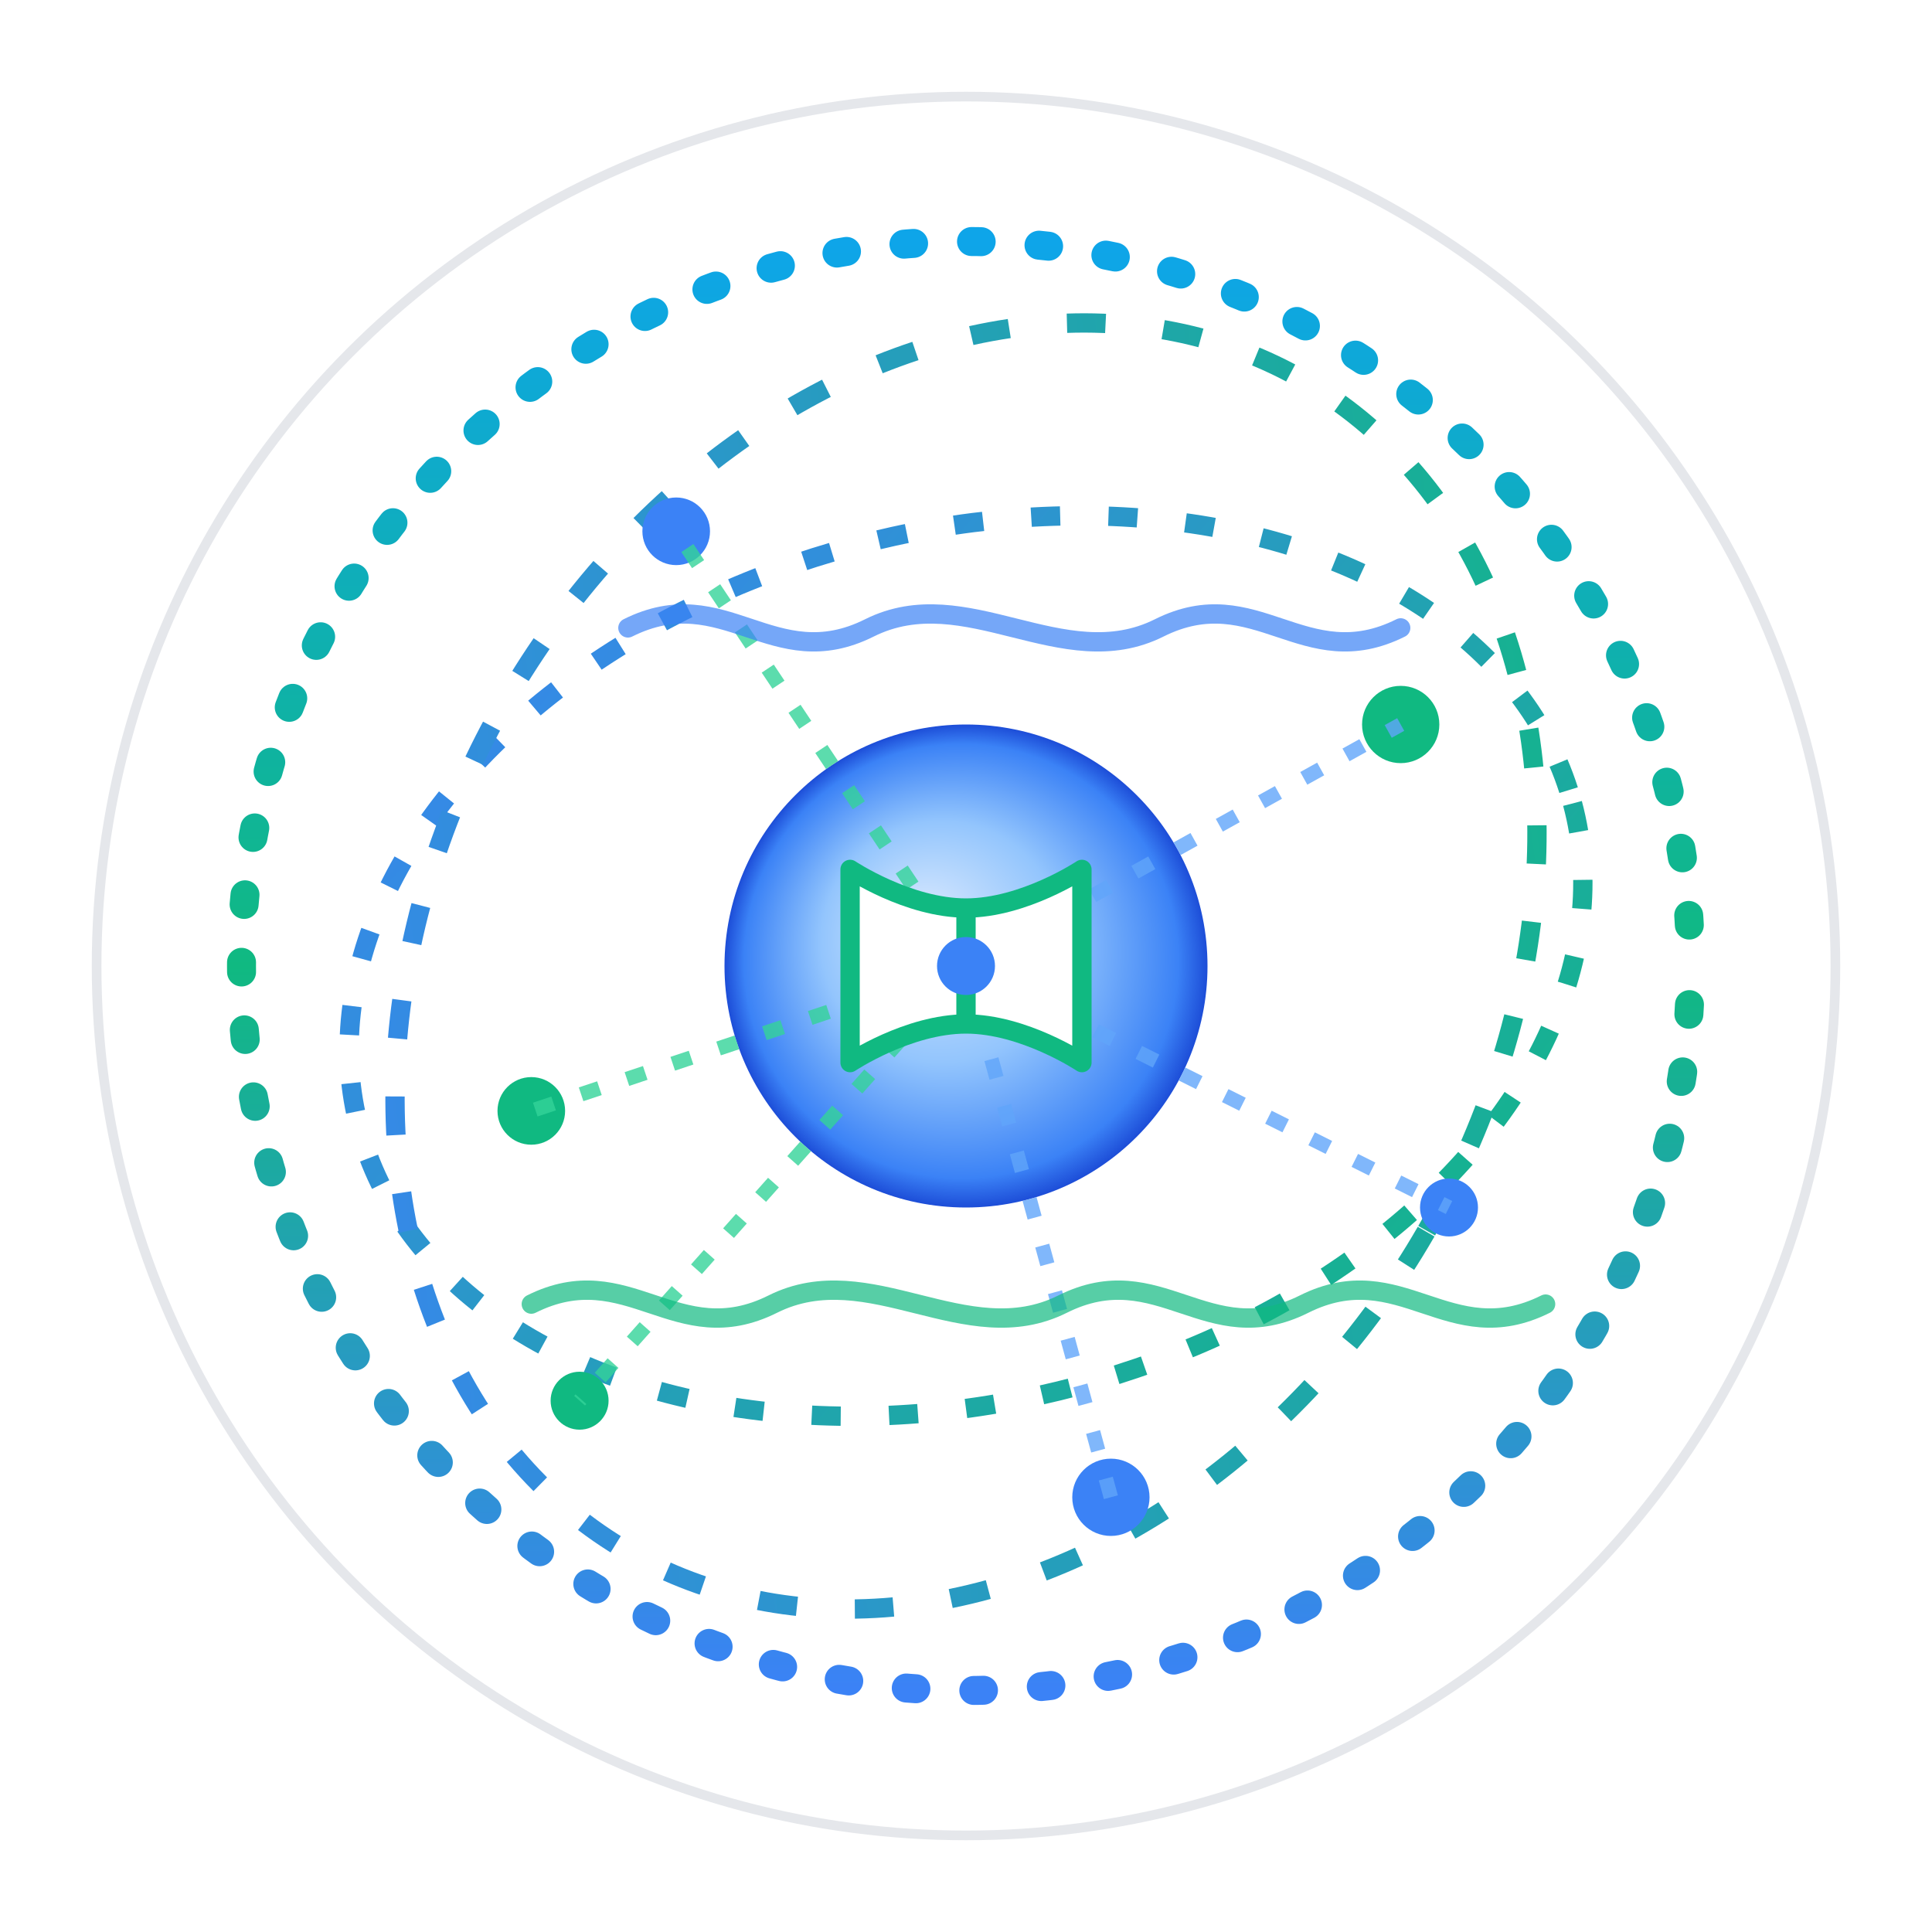 <?xml version="1.0" encoding="UTF-8" standalone="no"?>
<svg width="512" height="512" viewBox="0 0 200 200" fill="none" xmlns="http://www.w3.org/2000/svg">
  <!-- 背景 -->
  <circle cx="100" cy="100" r="90" fill="white" stroke-width="1" stroke="#E5E7EB"/>
  
  <!-- 动态流动图形 -->
  <g id="dynamic-flow">
    <!-- 中心核心 - 表示知识的汇聚点 -->
    <circle cx="100" cy="100" r="25" fill="url(#core-gradient)" filter="url(#glow)"/>
    
    <!-- 动态轨道 - 象征知识的流动和传递 -->
    <ellipse cx="100" cy="100" rx="65" ry="45" transform="rotate(-15 100 100)" stroke="url(#orbit1-gradient)" stroke-width="2" stroke-dasharray="3 5"/>
    <ellipse cx="100" cy="100" rx="55" ry="70" transform="rotate(30 100 100)" stroke="url(#orbit2-gradient)" stroke-width="2" stroke-dasharray="4 6"/>
    
    <!-- 知识粒子 - 表示分散的知识点 -->
    <g id="knowledge-particles" filter="url(#particle-glow)">
      <circle cx="145" cy="75" r="4" fill="#10B981"/>
      <circle cx="70" cy="55" r="3.5" fill="#3B82F6"/>
      <circle cx="150" cy="125" r="3" fill="#3B82F6"/>
      <circle cx="55" cy="115" r="3.5" fill="#10B981"/>
      <circle cx="115" cy="155" r="4" fill="#3B82F6"/>
      <circle cx="60" cy="145" r="3" fill="#10B981"/>
    </g>
    
    <!-- 连接线 - 表示知识的互联互通 -->
    <path d="M100 100L145 75" stroke="#60A5FA" stroke-width="1.5" stroke-dasharray="2 3" opacity="0.8"/>
    <path d="M100 100L70 55" stroke="#34D399" stroke-width="1.5" stroke-dasharray="2 3" opacity="0.8"/>
    <path d="M100 100L150 125" stroke="#60A5FA" stroke-width="1.5" stroke-dasharray="2 3" opacity="0.8"/>
    <path d="M100 100L55 115" stroke="#34D399" stroke-width="1.5" stroke-dasharray="2 3" opacity="0.8"/>
    <path d="M100 100L115 155" stroke="#60A5FA" stroke-width="1.5" stroke-dasharray="2 3" opacity="0.8"/>
    <path d="M100 100L60 145" stroke="#34D399" stroke-width="1.5" stroke-dasharray="2 3" opacity="0.8"/>
    
    <!-- 中心符号 - 结合书本和连接符号 -->
    <g id="center-symbol">
      <path d="M88 90V110C88 110 94 106 100 106C106 106 112 110 112 110V90C112 90 106 94 100 94C94 94 88 90 88 90Z" 
            fill="white" stroke="#10B981" stroke-width="2" stroke-linejoin="round"/>
      <path d="M100 94V106" stroke="#10B981" stroke-width="2"/>
      <circle cx="100" cy="100" r="3" fill="#3B82F6"/>
    </g>
  </g>
  
  <!-- 波浪状环绕边缘 - 代表技能传递 -->
  <path d="M65 65C75 60 80 70 90 65C100 60 110 70 120 65C130 60 135 70 145 65" 
        stroke="#3B82F6" stroke-width="2" stroke-linecap="round" opacity="0.7"/>
  <path d="M55 135C65 130 70 140 80 135C90 130 100 140 110 135C120 130 125 140 135 135C145 130 150 140 160 135" 
        stroke="#10B981" stroke-width="2" stroke-linecap="round" opacity="0.7"/>
  
  <!-- 外环 - 象征生态系统的闭环 -->
  <circle cx="100" cy="100" r="75" stroke="url(#outer-ring-gradient)" stroke-width="3" stroke-linecap="round" stroke-dasharray="1 6" stroke-dashoffset="3"/>
  
  <!-- 特效定义 -->
  <defs>
    <!-- 核心渐变 -->
    <radialGradient id="core-gradient" cx="0.5" cy="0.5" r="0.5" fx="0.4" fy="0.4">
      <stop offset="0%" stop-color="#DBEAFE"/>
      <stop offset="50%" stop-color="#93C5FD"/>
      <stop offset="90%" stop-color="#3B82F6"/>
      <stop offset="100%" stop-color="#1D4ED8"/>
    </radialGradient>
    
    <!-- 轨道渐变 -->
    <linearGradient id="orbit1-gradient" x1="0" y1="0" x2="1" y2="1">
      <stop offset="0%" stop-color="#3B82F6"/>
      <stop offset="100%" stop-color="#10B981"/>
    </linearGradient>
    <linearGradient id="orbit2-gradient" x1="1" y1="0" x2="0" y2="1">
      <stop offset="0%" stop-color="#10B981"/>
      <stop offset="100%" stop-color="#3B82F6"/>
    </linearGradient>
    
    <!-- 外环渐变 -->
    <linearGradient id="outer-ring-gradient" x1="0" y1="0" x2="0" y2="1">
      <stop offset="0%" stop-color="#0EA5E9"/>
      <stop offset="50%" stop-color="#10B981"/>
      <stop offset="100%" stop-color="#3B82F6"/>
    </linearGradient>
    
    <!-- 光晕效果 -->
    <filter id="glow" x="-50%" y="-50%" width="200%" height="200%">
      <feGaussianBlur in="SourceGraphic" stdDeviation="5" result="blur"/>
      <feColorMatrix in="blur" type="matrix" values="0 0 0 0 0.2 0 0 0 0 0.5 0 0 0 0 0.9 0 0 0 0.3 0"/>
      <feBlend in="SourceGraphic" in2="blur" mode="normal"/>
    </filter>
    
    <filter id="particle-glow" x="-50%" y="-50%" width="200%" height="200%">
      <feGaussianBlur in="SourceGraphic" stdDeviation="2" result="blur"/>
      <feColorMatrix in="blur" type="matrix" values="0 0 0 0 0.2 0 0 0 0 0.7 0 0 0 0 0.7 0 0 0 0.3 0"/>
      <feBlend in="SourceGraphic" in2="blur" mode="normal"/>
    </filter>
  </defs>
</svg> 

